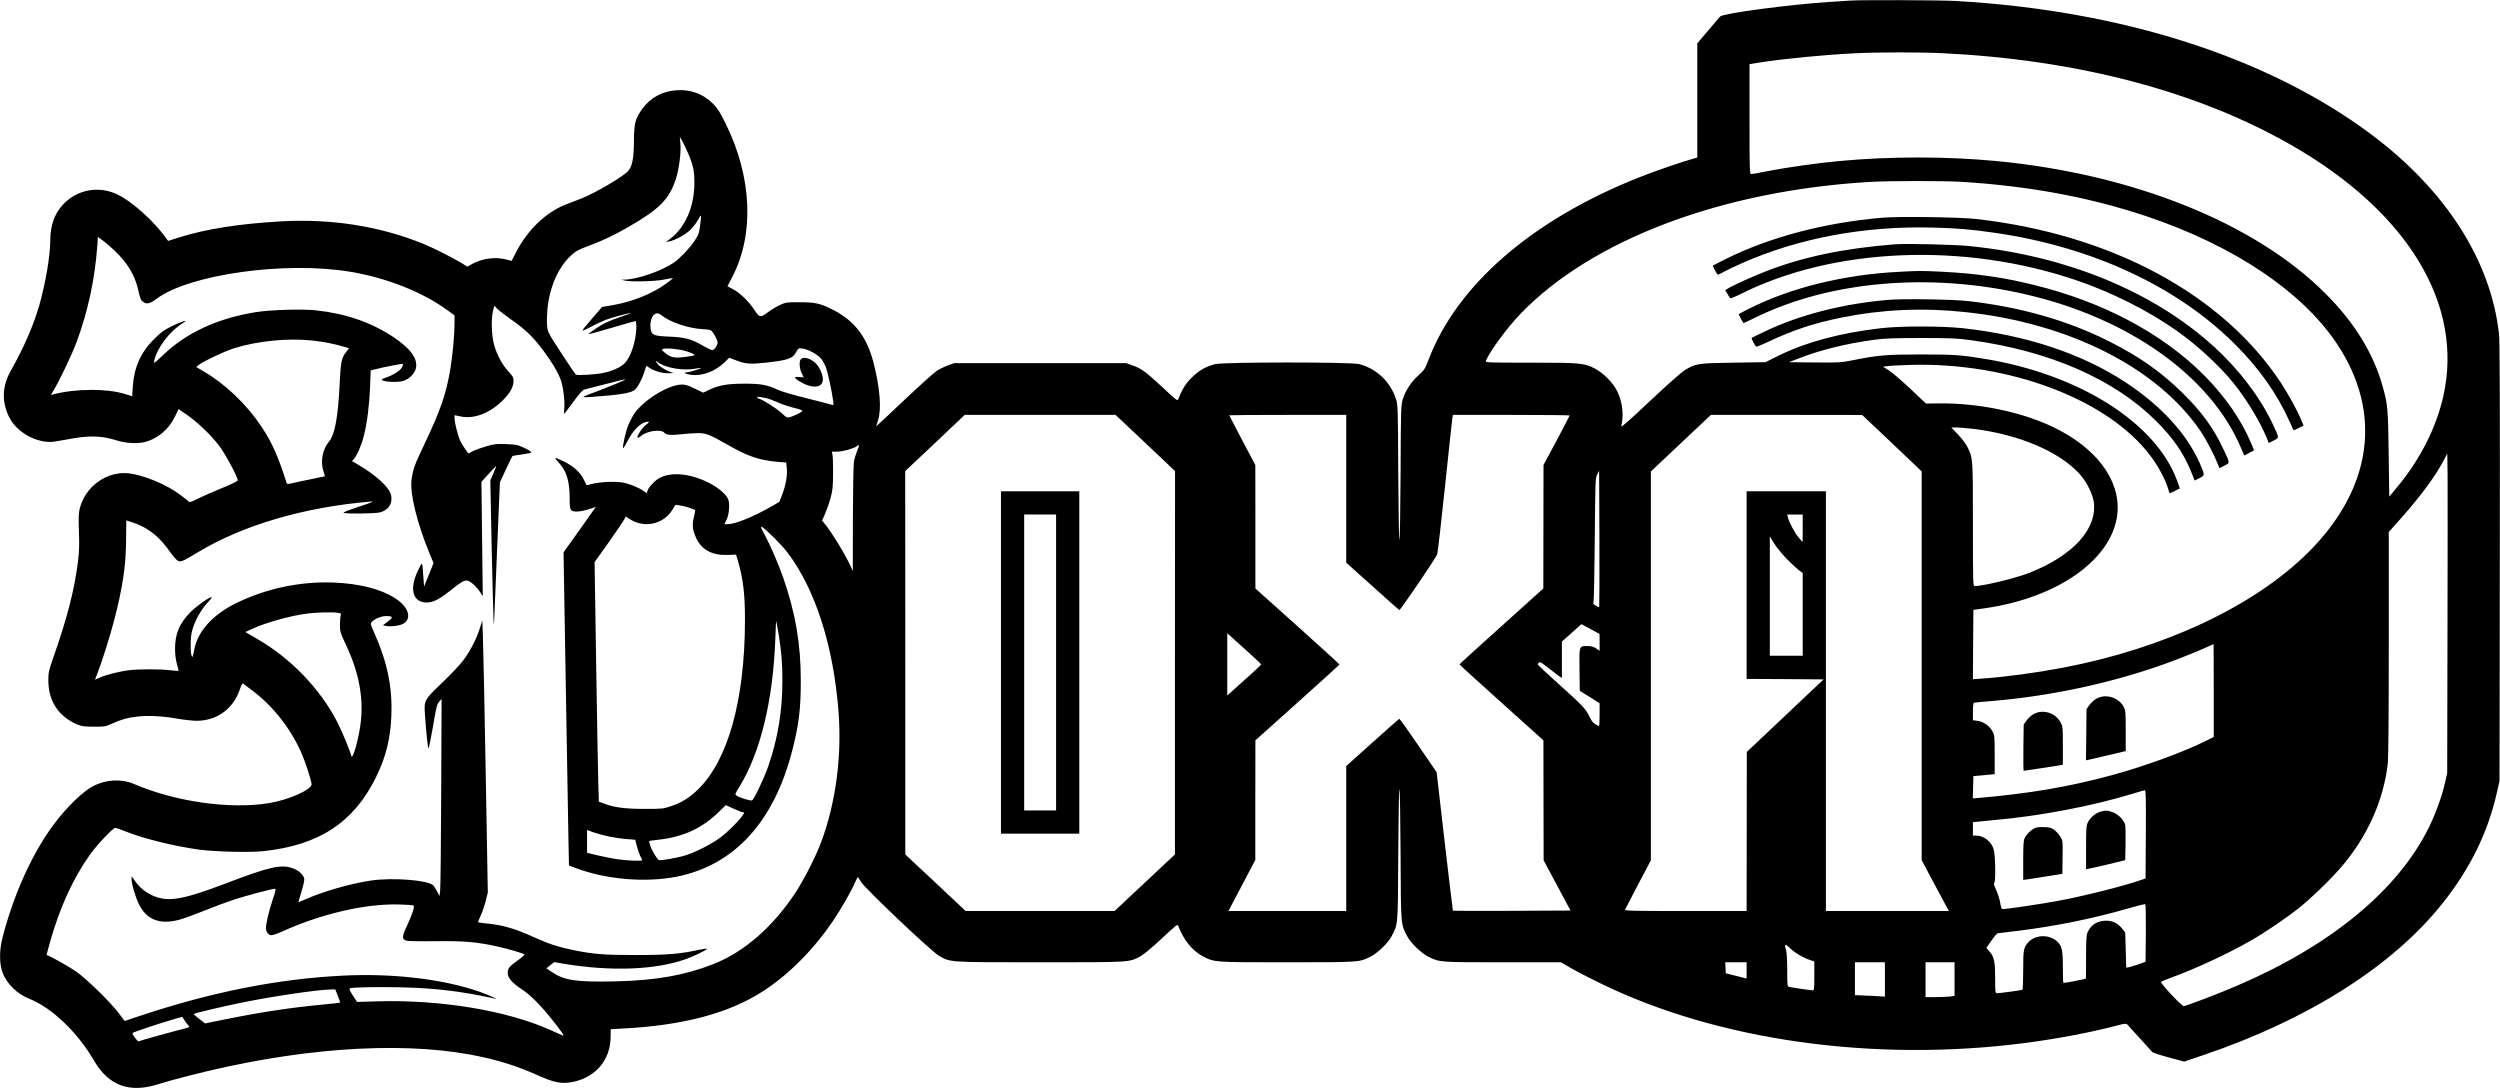 <?xml version="1.0" standalone="no"?>
<!DOCTYPE svg PUBLIC "-//W3C//DTD SVG 20010904//EN"
 "http://www.w3.org/TR/2001/REC-SVG-20010904/DTD/svg10.dtd">
<svg version="1.0" xmlns="http://www.w3.org/2000/svg"
 width="2585pt" height="1125pt" viewBox="0 0 2585 1125"
 preserveAspectRatio="xMidYMid meet">
<g transform="translate(0,1125) scale(0.1,-0.1)"
fill="#000000" stroke="none">
<path d="M19130 11244 c-25 -2 -121 -8 -215 -14 -423 -28 -1099 -118 -1129
-151 -7 -8 -63 -73 -125 -146 l-111 -131 0 -591 0 -590 -42 -12 c-100 -26
-410 -133 -560 -193 -1106 -439 -1885 -1114 -2178 -1889 -34 -89 -42 -102
-100 -155 -76 -68 -132 -152 -162 -241 -22 -65 -23 -73 -26 -763 -2 -411 -7
-698 -12 -698 -5 0 -10 287 -12 698 -3 690 -4 698 -26 763 -59 175 -200 308
-378 354 -87 23 -1401 22 -1489 0 -94 -24 -162 -62 -236 -133 -65 -61 -103
-121 -145 -229 -8 -21 -20 -13 -159 118 -173 162 -224 200 -315 231 l-65 23
-890 0 -890 0 -65 -24 c-36 -13 -87 -38 -115 -56 -27 -18 -179 -155 -337 -304
-159 -150 -288 -271 -288 -269 0 2 9 32 20 66 37 117 18 338 -50 601 -66 253
-191 418 -400 529 -138 73 -195 87 -360 87 -142 0 -147 -1 -210 -31 -36 -17
-90 -50 -120 -73 -75 -57 -89 -55 -140 25 -57 87 -147 174 -219 213 l-59 31
48 93 c232 440 207 1037 -67 1589 -60 122 -84 159 -132 207 -100 100 -230 148
-375 138 -144 -9 -269 -76 -351 -188 -77 -105 -89 -149 -90 -339 -2 -178 -16
-253 -57 -305 -42 -54 -340 -230 -488 -288 -47 -19 -117 -46 -155 -60 -206
-78 -397 -261 -518 -493 l-46 -91 -53 13 c-113 30 -247 13 -351 -43 l-55 -30
-63 39 c-87 53 -303 162 -397 199 -451 182 -946 259 -1467 230 -436 -25 -777
-79 -1056 -167 l-111 -35 -15 21 c-125 178 -355 386 -508 459 -196 94 -421 51
-566 -107 -87 -95 -129 -215 -129 -367 0 -158 -49 -445 -115 -676 -60 -207
-160 -436 -294 -674 -90 -158 -95 -324 -14 -482 72 -144 256 -253 424 -253 20
0 93 11 161 24 234 46 363 44 532 -10 91 -28 210 -34 287 -14 131 35 245 132
307 260 l38 80 84 -57 c109 -75 255 -215 336 -322 67 -89 197 -332 192 -358
-2 -9 -69 -42 -168 -82 -91 -37 -202 -86 -247 -109 -53 -27 -84 -38 -89 -31
-3 6 -43 38 -88 71 -146 110 -385 208 -539 224 -225 22 -443 -135 -502 -362
-12 -47 -14 -93 -9 -239 5 -141 3 -209 -10 -315 -38 -297 -112 -583 -255 -990
-47 -134 -51 -152 -51 -236 0 -214 106 -374 301 -456 45 -18 74 -22 169 -22
105 -1 120 1 180 28 114 50 163 64 265 76 119 14 262 7 425 -22 63 -11 149
-20 190 -21 212 -1 384 124 451 327 15 45 25 63 33 58 6 -5 49 -37 96 -73 219
-164 405 -404 515 -664 37 -88 87 -243 97 -300 10 -56 -233 -166 -444 -200
-405 -65 -968 15 -1398 201 -123 52 -281 44 -411 -21 -111 -57 -279 -219 -414
-401 -222 -298 -418 -730 -530 -1174 -34 -132 -32 -269 4 -363 44 -112 149
-214 271 -263 237 -94 501 -346 675 -645 149 -255 365 -334 660 -240 55 18
195 57 310 86 1097 283 2147 362 2920 220 263 -49 469 -112 699 -215 169 -76
245 -90 360 -67 235 48 386 226 390 459 l1 86 125 7 c624 32 1098 158 1450
386 272 176 531 438 735 744 80 120 179 294 216 380 13 30 26 55 29 55 3 0 19
-23 35 -51 38 -65 716 -708 799 -758 122 -73 90 -71 1049 -71 945 0 920 -2
1039 62 34 18 118 88 220 183 149 140 164 152 171 132 55 -146 144 -256 253
-314 120 -64 111 -63 875 -63 752 0 742 0 856 56 75 36 183 140 221 211 69
131 66 96 70 846 2 397 7 677 12 677 5 0 10 -280 12 -678 4 -749 1 -714 70
-845 38 -71 146 -175 221 -211 113 -56 112 -56 765 -56 l602 0 107 -62 c59
-34 197 -105 308 -159 1210 -589 2823 -815 4380 -614 325 42 676 108 934 176
93 25 116 28 126 17 7 -7 65 -71 130 -143 65 -72 123 -136 130 -143 7 -8 84
-33 171 -56 l159 -43 185 63 c1088 366 1965 920 2483 1570 286 358 473 738
564 1146 l28 123 3 2260 c2 1600 0 2289 -8 2360 -84 761 -552 1492 -1325 2068
-1065 795 -2577 1280 -4294 1377 -162 9 -969 12 -1091 4z m955 -544 c1399 -68
2636 -394 3607 -950 1206 -691 1785 -1648 1572 -2596 -73 -326 -240 -656 -476
-939 l-83 -100 -6 440 c-6 463 -10 515 -61 695 -95 344 -293 666 -593 965
-728 729 -1987 1235 -3405 1370 -520 49 -1099 49 -1630 -1 -211 -19 -542 -66
-735 -104 -82 -17 -158 -30 -167 -30 -17 0 -18 34 -18 569 l0 568 108 17 c247
39 672 80 982 95 232 12 679 12 905 1z m-12968 -1040 c51 -120 63 -177 63
-298 0 -250 -94 -465 -255 -585 l-40 -30 35 7 c61 11 173 73 222 123 26 26 61
73 77 103 35 62 35 60 20 -63 -11 -82 -16 -96 -60 -161 -50 -75 -150 -179
-211 -221 -129 -87 -372 -172 -506 -176 l-37 -1 30 -8 c63 -16 316 -10 410 9
50 10 92 17 93 15 2 -1 -27 -25 -65 -53 -145 -107 -355 -192 -563 -227 l-105
-18 -85 -99 c-152 -177 -152 -169 -4 -93 101 52 159 74 260 100 71 19 130 33
132 31 1 -1 -59 -24 -135 -50 -107 -38 -157 -62 -226 -108 -48 -33 -86 -61
-84 -63 1 -2 110 28 240 66 131 39 242 70 247 70 6 0 10 -26 10 -57 -1 -144
-57 -318 -124 -382 -40 -39 -126 -78 -213 -96 -82 -18 -274 -29 -289 -18 -6 4
-74 105 -151 223 -135 207 -140 217 -146 280 -4 36 -2 113 3 172 22 229 112
434 244 556 53 49 73 59 198 106 141 53 245 103 397 190 324 187 422 287 491
501 33 106 54 273 45 365 l-6 65 24 -40 c13 -22 42 -83 64 -135z m13163 -290
c703 -43 1335 -161 1923 -359 895 -302 1599 -774 1959 -1313 477 -713 370
-1498 -295 -2160 -559 -556 -1493 -995 -2542 -1193 -280 -53 -600 -96 -828
-111 l-97 -7 2 358 3 359 121 17 c855 123 1443 612 1364 1135 -44 290 -283
557 -660 738 -336 161 -787 252 -1205 245 l-110 -2 -163 154 c-90 85 -190 170
-222 190 l-59 36 37 7 c20 4 132 9 247 13 1021 29 2041 -356 2480 -939 78
-102 155 -246 181 -334 8 -30 17 -54 20 -54 3 0 27 11 54 25 l50 25 -26 73
c-216 601 -1007 1104 -1989 1266 -245 41 -324 46 -665 46 -358 0 -447 -8 -708
-61 -115 -23 -140 -24 -388 -22 l-266 3 98 38 c225 88 496 155 784 194 109 14
201 18 485 18 308 0 370 -3 517 -23 807 -110 1477 -402 1909 -832 176 -174
288 -336 364 -524 l38 -95 49 25 c58 29 58 30 4 154 -134 304 -401 596 -766
836 -452 297 -1026 488 -1682 560 -215 24 -651 24 -853 0 -419 -49 -770 -143
-1055 -284 l-135 -67 -335 -5 c-372 -6 -386 -8 -503 -80 -31 -19 -192 -162
-358 -318 -219 -207 -300 -278 -295 -259 28 113 13 247 -40 358 -42 88 -142
190 -231 237 -111 58 -147 62 -667 62 -442 0 -468 1 -462 18 34 90 220 345
358 487 737 766 2082 1274 3613 1364 204 12 754 12 945 1z m-19097 -710 c132
-124 209 -251 243 -395 25 -109 29 -118 56 -138 34 -25 70 -17 135 32 339 255
1338 394 2011 280 369 -62 743 -210 995 -394 l77 -56 0 -78 c0 -116 -18 -320
-41 -461 -42 -265 -103 -442 -274 -800 -100 -209 -117 -258 -130 -367 -16
-142 58 -443 185 -752 l43 -103 -49 -122 -49 -121 -7 95 c-13 173 -9 163 -44
95 -107 -204 -73 -355 79 -355 65 0 132 34 248 127 111 89 143 107 175 99 33
-9 92 -63 127 -116 l29 -45 -7 592 -7 591 67 74 c38 40 74 80 82 88 7 8 -2
-22 -22 -67 l-35 -81 15 -738 c9 -406 18 -740 20 -743 3 -2 5 13 5 35 0 21 14
351 30 732 l29 694 62 134 c35 74 65 137 69 139 3 2 46 9 95 16 50 6 94 16 99
20 5 5 -25 25 -69 46 -73 34 -86 37 -191 41 -99 4 -123 1 -203 -22 -50 -14
-113 -37 -140 -50 l-48 -25 -30 42 c-17 23 -40 61 -52 84 -24 48 -61 192 -61
239 l0 31 63 -13 c142 -30 309 36 444 175 70 71 103 133 103 191 0 37 -6 49
-53 99 -64 70 -119 171 -148 276 -27 95 -32 269 -11 352 l14 52 31 -33 c18
-18 86 -70 152 -117 140 -98 220 -176 322 -312 87 -118 144 -211 177 -293 28
-69 49 -230 40 -315 -5 -53 -5 -54 13 -33 10 12 52 68 94 126 51 70 85 107
100 110 13 3 113 29 222 57 110 29 201 51 203 48 5 -5 -141 -66 -306 -128 -63
-23 -119 -46 -125 -51 -6 -6 23 -7 70 -3 317 23 424 41 463 78 29 27 74 113
97 189 l18 57 29 -20 c46 -33 133 -59 195 -58 l58 0 -50 20 c-58 24 -110 61
-126 91 -11 21 -11 21 20 -1 79 -57 257 -86 381 -63 30 6 56 9 58 7 6 -5 -122
-45 -146 -45 -43 0 -12 -19 44 -26 116 -14 250 36 344 128 l50 49 80 -30 c88
-34 140 -38 295 -21 238 26 282 42 320 114 19 37 21 37 63 32 59 -8 157 -61
193 -105 16 -20 38 -60 49 -89 19 -51 61 -244 75 -346 6 -44 5 -48 -11 -42
-10 4 -126 34 -258 67 -139 34 -268 72 -304 89 -104 50 -179 64 -347 63 -172
0 -267 -17 -361 -63 l-62 -30 -88 42 c-71 35 -99 43 -139 42 -142 -5 -402
-168 -494 -312 -17 -27 -42 -76 -55 -109 -26 -63 -60 -215 -54 -235 3 -7 21
22 42 63 62 125 150 209 216 209 18 0 13 -6 -21 -33 -41 -31 -99 -121 -86
-133 3 -4 20 5 37 20 63 52 207 71 240 31 19 -23 70 -27 174 -15 53 6 130 12
171 12 87 0 120 -13 320 -127 204 -116 318 -154 512 -171 l82 -6 6 -53 c9 -71
-9 -180 -46 -276 l-30 -78 -89 -51 c-181 -104 -370 -180 -446 -180 l-34 0 21
43 c27 51 37 159 20 210 -18 54 -108 130 -215 182 -190 92 -384 108 -503 39
-47 -27 -111 -97 -119 -131 l-6 -23 -28 20 c-54 39 -153 79 -223 91 -84 14
-236 6 -317 -15 -30 -9 -55 -14 -55 -13 -1 1 -14 28 -29 59 -35 74 -109 140
-210 189 -44 21 -82 37 -84 34 -3 -2 13 -24 36 -49 81 -88 112 -189 112 -368
0 -83 3 -110 16 -122 22 -23 91 -20 179 8 l75 24 -22 -32 c-12 -17 -87 -122
-166 -234 l-145 -203 22 -1312 c12 -722 25 -1450 28 -1619 l6 -307 66 -25
c315 -120 728 -155 1051 -90 592 119 1001 565 1190 1297 70 270 91 440 90 734
0 375 -54 690 -181 1059 -48 138 -136 342 -196 452 -39 72 -42 82 -22 72 39
-22 200 -182 261 -262 286 -376 475 -961 528 -1642 36 -460 -26 -937 -176
-1345 -54 -149 -184 -403 -272 -536 -237 -356 -531 -610 -847 -734 -295 -116
-597 -169 -1010 -178 -405 -9 -529 9 -658 96 l-58 38 41 33 40 32 93 -16 c489
-82 948 -66 1263 45 88 30 224 97 224 109 0 4 -37 -1 -82 -11 -198 -43 -331
-54 -653 -54 -328 0 -429 8 -642 50 -161 33 -262 66 -413 135 -188 86 -313
123 -475 140 -54 6 -100 12 -102 14 -2 1 10 32 27 68 17 36 40 104 52 152 l22
87 -22 1242 c-12 683 -25 1316 -29 1407 l-6 165 -27 -85 c-34 -109 -99 -234
-173 -332 -32 -43 -130 -146 -218 -230 -184 -177 -185 -178 -175 -328 11 -164
28 -334 36 -348 3 -7 24 92 46 220 34 206 42 236 65 262 l25 29 -4 -964 c-2
-530 -7 -989 -11 -1019 l-7 -55 -26 51 c-15 27 -33 56 -41 62 -63 53 -419 79
-637 48 -212 -31 -502 -114 -687 -197 -36 -16 -66 -29 -68 -29 -1 0 13 50 32
111 20 65 32 120 29 134 -11 42 -55 83 -114 105 -122 47 -238 21 -707 -158
-364 -138 -521 -175 -646 -153 -116 20 -223 90 -288 188 -31 46 -31 46 -31 16
0 -52 39 -185 75 -260 80 -163 215 -216 416 -164 42 11 158 53 260 94 101 41
241 93 311 116 131 42 390 111 419 111 14 0 11 -17 -22 -114 -39 -119 -69
-244 -69 -293 0 -40 26 -73 57 -73 14 0 64 17 112 39 409 184 854 287 1204
279 80 -2 149 -7 153 -11 13 -12 -13 -92 -67 -208 -54 -116 -55 -138 -7 -156
13 -4 145 -7 293 -5 298 4 437 -8 645 -54 120 -27 270 -71 282 -83 4 -4 -26
-31 -68 -61 -90 -64 -104 -82 -104 -132 0 -49 47 -103 145 -167 86 -56 192
-162 309 -308 103 -129 138 -180 116 -171 -8 4 -64 29 -125 56 -453 204 -1143
318 -1801 298 l-202 -6 -43 66 c-34 53 -40 67 -28 75 16 10 236 15 489 11 308
-5 570 -31 838 -83 84 -16 160 -32 170 -35 58 -17 -71 40 -158 71 -378 132
-897 193 -1417 167 -675 -34 -1360 -170 -2111 -421 l-143 -48 -61 81 c-88 116
-326 349 -438 428 -70 50 -261 158 -308 174 -1 0 16 64 38 142 98 348 236 649
408 892 71 101 240 280 264 280 8 0 53 -16 101 -35 186 -75 504 -154 767 -190
159 -22 518 -31 661 -16 575 60 935 295 1165 761 104 209 151 400 161 641 11
293 -42 551 -173 846 -45 100 -46 105 -29 123 29 32 98 60 146 60 74 0 78 -13
20 -56 l-52 -39 33 -7 c36 -9 118 -1 158 14 104 39 92 152 -26 245 -142 111
-390 180 -684 190 -342 11 -688 -62 -995 -212 -243 -118 -401 -292 -436 -480
-17 -88 -20 -94 -31 -55 -6 19 -8 80 -6 135 4 81 11 115 37 181 33 85 89 174
149 236 20 21 34 40 31 42 -12 12 -151 -85 -219 -153 -115 -116 -160 -223
-160 -381 0 -54 7 -111 19 -155 11 -38 19 -71 17 -72 -1 -1 -40 2 -87 7 -107
13 -332 12 -429 0 -98 -13 -232 -47 -296 -75 l-52 -23 24 62 c44 110 135 398
174 551 89 341 123 572 124 842 1 106 1 193 2 193 0 0 34 -11 74 -25 151 -51
265 -141 373 -294 28 -41 64 -83 78 -93 33 -25 48 -19 214 81 466 282 1106
469 1790 525 39 4 12 -8 -124 -53 -117 -38 -169 -60 -157 -64 29 -11 311 -8
368 4 97 21 146 100 118 192 -22 74 -158 197 -328 297 l-73 43 20 21 c32 34
80 146 105 247 32 127 55 310 63 506 l6 163 36 9 c95 25 292 63 297 58 3 -3
-2 -19 -10 -36 -18 -34 -93 -81 -170 -107 -42 -14 -46 -18 -30 -27 30 -17 159
-21 210 -7 60 17 118 72 133 126 27 101 -51 210 -239 334 -228 149 -485 238
-791 271 -148 16 -482 6 -634 -20 -398 -67 -710 -213 -952 -445 -93 -88 -95
-90 -88 -56 28 133 162 308 295 389 70 42 -3 22 -110 -30 -89 -44 -116 -64
-190 -138 -136 -137 -205 -293 -217 -492 l-6 -96 -71 22 c-184 59 -507 58
-740 -1 l-29 -7 37 64 c65 111 182 359 229 485 115 309 188 647 213 991 l6 93
46 -33 c25 -17 82 -66 125 -107z m5664 -674 c80 -67 275 -132 414 -139 41 -2
81 -7 88 -12 24 -14 71 -99 71 -126 0 -31 -35 -79 -57 -79 -9 0 -50 20 -92 44
-120 70 -184 88 -346 95 -168 7 -189 16 -198 83 -11 83 21 158 69 158 12 0 35
-11 51 -24z m-3619 -257 c114 -12 221 -33 314 -60 l67 -20 -33 -43 c-46 -60
-54 -101 -65 -346 -16 -325 -50 -505 -107 -573 -69 -82 -93 -206 -60 -308 10
-28 16 -52 14 -54 -2 -1 -64 -14 -138 -29 -74 -15 -161 -33 -193 -41 -44 -10
-59 -11 -62 -2 -94 292 -153 422 -263 588 -154 230 -371 437 -598 570 l-75 44
28 23 c46 37 261 138 363 171 242 76 560 107 808 80z m3866 -110 c65 -20 94
-35 85 -43 -2 -3 -46 -10 -97 -17 -110 -14 -147 -6 -206 43 -35 28 -37 33 -20
40 29 12 170 -1 238 -23z m821 -484 c22 -4 74 -22 115 -40 69 -31 115 -46 228
-75 23 -6 40 -15 37 -21 -9 -14 -95 -55 -130 -63 -27 -6 -37 -1 -81 41 -48 46
-195 140 -235 150 -27 7 -24 24 4 19 12 -3 40 -8 62 -11z m3928 -465 l307
-291 -1 -1982 0 -1982 -312 -292 -312 -293 -770 0 -770 0 -312 293 -312 292 0
1982 -1 1982 308 290 307 291 780 0 780 0 308 -290z m2077 -474 l0 -764 271
-243 c148 -134 274 -245 278 -247 10 -3 381 541 392 577 5 14 41 328 80 696
38 369 73 687 76 708 l6 37 603 0 c332 0 604 -3 604 -6 0 -4 -61 -121 -135
-260 l-135 -252 -1 -639 -1 -638 -433 -390 c-239 -214 -434 -392 -434 -395 0
-3 195 -180 434 -395 l434 -390 1 -620 1 -620 139 -260 139 -260 -606 -3
c-333 -1 -608 -1 -610 1 -1 2 -40 325 -86 718 l-82 714 -190 278 c-104 152
-192 276 -196 275 -4 -2 -130 -112 -278 -246 l-271 -243 0 -749 0 -750 -609 0
-609 0 139 264 139 264 0 618 1 619 434 389 c239 214 435 392 435 395 0 4
-195 182 -434 396 l-435 390 0 638 -1 639 -135 255 c-74 140 -135 257 -135
259 0 2 272 4 605 4 l605 0 0 -764z m5643 472 l307 -292 0 -2010 0 -2009 101
-191 c56 -105 120 -224 141 -263 l40 -73 -636 0 -636 0 0 2170 0 2170 -410 0
-410 0 0 -970 0 -970 398 -2 398 -3 -397 -375 -397 -375 -1 -822 -1 -823 -631
0 c-532 0 -630 2 -626 14 3 7 64 125 136 262 l131 248 0 2011 0 2010 311 293
310 292 782 0 782 -1 308 -291z m847 147 c472 -59 886 -236 1095 -468 68 -75
131 -200 144 -282 42 -279 -211 -559 -665 -738 -140 -55 -478 -137 -566 -137
-17 0 -18 27 -18 638 0 692 0 687 -57 801 -15 30 -59 88 -97 128 l-69 73 55 0
c29 0 109 -7 178 -15z m-11546 -224 c-13 -33 -29 -83 -34 -112 -6 -30 -10
-283 -11 -593 l-1 -541 -20 45 c-54 120 -190 344 -264 436 l-34 42 30 66 c16
36 42 109 57 163 23 86 26 117 27 258 1 88 -2 175 -6 193 l-7 32 53 0 c58 0
169 30 201 54 33 25 34 19 9 -43z m16443 -1906 l-3 -1430 -22 -96 c-33 -145
-96 -319 -167 -464 -319 -649 -1015 -1223 -1988 -1639 -178 -77 -514 -205
-546 -209 -22 -2 -249 240 -235 252 5 4 56 25 114 46 239 86 588 249 815 380
148 85 365 232 490 331 134 107 350 316 457 444 263 314 424 678 468 1055 6
57 10 518 10 1242 l0 1152 136 153 c201 227 351 431 440 603 l29 55 3 -223 c1
-122 1 -865 -1 -1652z m-8771 288 c-2 -2 -18 4 -35 14 -25 14 -30 22 -24 38 4
11 10 304 13 650 5 605 6 632 25 669 l20 39 3 -703 c1 -387 0 -705 -2 -707z
m-9407 1026 c30 -10 56 -21 58 -23 3 -3 -3 -35 -12 -72 -21 -83 -14 -137 26
-222 58 -120 165 -176 324 -170 l86 3 19 -65 c55 -185 74 -346 73 -625 -3
-815 -175 -1434 -483 -1735 -89 -88 -173 -140 -285 -177 -76 -26 -90 -27 -270
-27 -201 0 -311 14 -420 55 l-53 20 -6 202 c-3 111 -13 668 -22 1238 l-16
1036 145 204 c79 112 152 219 161 236 l16 33 39 -26 c150 -99 348 -57 442 92
l34 54 45 -6 c25 -3 69 -14 99 -25z m11511 -211 l-1 -143 -39 45 c-40 45 -102
162 -114 213 l-6 27 80 0 80 0 0 -142z m-169 -313 c48 -49 106 -103 128 -120
l41 -30 0 -427 0 -428 -170 0 -170 0 0 618 0 617 42 -70 c23 -38 81 -110 129
-160z m-14979 -561 c35 -6 37 -8 30 -33 -4 -14 -7 -57 -7 -96 0 -65 4 -79 61
-200 131 -276 182 -533 156 -787 -16 -165 -87 -422 -100 -363 -10 47 -96 254
-143 346 -180 350 -486 667 -842 870 l-110 64 69 32 c150 69 413 141 589 161
97 11 247 14 297 6z m4557 -209 c30 -179 41 -309 41 -490 0 -318 -46 -597
-145 -885 -45 -129 -149 -348 -169 -356 -17 -7 -133 29 -161 50 -17 12 -15 18
28 87 219 353 351 895 374 1536 3 101 7 182 9 180 1 -1 12 -56 23 -122z m8491
-97 l0 -87 -36 24 c-27 19 -50 25 -88 25 -89 0 -87 7 -84 -244 l3 -219 103
-64 102 -65 0 -120 c0 -66 -3 -118 -7 -116 -57 28 -68 38 -95 92 -47 93 -64
112 -309 332 -126 113 -229 209 -229 214 0 4 6 13 13 19 11 8 29 -2 81 -43 38
-30 88 -68 112 -86 l44 -31 0 189 0 188 101 90 101 90 94 -50 93 -51 1 -87z
m-3632 -102 c72 -65 132 -122 132 -126 0 -4 -35 -38 -77 -76 -43 -38 -122
-109 -175 -157 l-98 -89 0 322 0 322 43 -38 c23 -21 102 -92 175 -158z m9982
-396 l0 -480 -80 -40 c-222 -112 -626 -260 -954 -350 -452 -125 -885 -198
-1424 -243 l-33 -3 3 115 3 116 110 10 110 10 0 200 c0 189 -1 202 -23 243
-30 56 -92 100 -153 108 l-49 7 0 89 c0 62 4 90 13 92 6 2 101 11 211 20 666
57 1373 221 1961 457 94 37 199 81 235 98 36 17 66 30 68 31 1 0 2 -216 2
-480z m-702 -1486 l-3 -457 -40 -14 c-189 -66 -614 -173 -888 -222 -162 -30
-509 -81 -545 -81 -16 0 -21 12 -30 66 -6 36 -25 95 -42 132 -18 39 -27 68
-21 70 18 6 14 288 -4 349 -24 81 -103 143 -181 143 l-34 0 0 69 0 70 53 5
c28 3 106 11 172 17 473 42 1013 145 1430 273 61 19 116 34 123 35 10 1 12
-93 10 -455z m-14503 226 c14 0 13 -5 -7 -32 -44 -63 -152 -170 -231 -229 -96
-72 -273 -160 -381 -190 -95 -25 -235 -49 -252 -42 -20 8 -74 98 -90 149 -8
26 -13 48 -12 49 2 1 48 7 103 13 252 29 444 118 616 285 l74 72 81 -37 c45
-21 89 -38 99 -38z m-1387 -250 c54 -11 137 -23 184 -26 l86 -7 17 -65 c9 -35
25 -82 35 -103 11 -21 20 -41 20 -44 0 -10 -158 -4 -255 10 -54 8 -148 27
-207 41 l-108 26 0 118 0 118 65 -24 c36 -13 109 -33 163 -44z m15890 -1001
l-3 -294 -76 -27 c-42 -14 -87 -28 -100 -30 l-24 -3 -5 182 -5 181 -31 39
c-46 57 -98 83 -167 83 -91 0 -158 -43 -192 -122 -12 -30 -15 -81 -15 -258 0
-121 -1 -220 -2 -220 -2 0 -53 -11 -115 -24 -62 -13 -114 -21 -118 -18 -3 3
-5 78 -5 166 0 174 -10 216 -61 263 -80 74 -225 69 -295 -9 -50 -55 -54 -74
-54 -287 0 -110 -4 -202 -8 -205 -9 -5 -234 -36 -264 -36 -17 0 -18 13 -18
151 0 176 -10 223 -56 278 l-35 40 53 76 c28 41 58 75 65 75 6 0 103 12 215
26 393 49 776 128 1123 228 99 29 183 50 188 46 4 -3 6 -139 5 -301z m-3668
-163 c47 -44 132 -93 203 -115 l37 -13 0 -149 c0 -126 -2 -149 -15 -149 -19 0
-212 28 -242 35 -23 5 -23 7 -23 178 -1 116 -5 184 -14 209 -12 34 -11 48 2
48 3 0 26 -20 52 -44z m-460 -220 l0 -84 -107 27 -108 27 -3 57 -3 57 111 0
110 0 0 -84z m1430 -93 l0 -178 -117 7 c-65 3 -135 7 -155 7 l-38 1 0 170 0
170 155 0 155 0 0 -177z m720 3 l0 -173 -46 -7 c-26 -3 -93 -6 -150 -6 l-104
0 0 180 0 180 150 0 150 0 0 -174z m-16717 -173 c15 -37 25 -68 23 -70 -1 -2
-77 -10 -167 -19 -330 -31 -632 -76 -1001 -150 l-227 -46 -61 47 c-34 26 -60
49 -58 50 8 9 305 79 503 119 320 65 774 132 916 135 l46 1 26 -67z m-1550
-300 c23 -26 28 -23 -93 -53 -83 -21 -389 -106 -415 -117 -13 -4 -65 64 -65
85 0 8 286 103 450 150 l65 18 19 -30 c10 -17 27 -41 39 -53z"/>
<path d="M19465 8999 c-600 -51 -1168 -201 -1627 -430 -68 -34 -124 -62 -126
-64 -6 -5 42 -95 51 -95 5 0 33 13 61 29 28 16 112 56 186 89 589 261 1268
387 1975 369 262 -7 388 -18 633 -53 1007 -144 1891 -553 2492 -1154 251 -250
437 -514 565 -800 21 -47 39 -86 40 -88 2 -2 26 8 53 22 l51 26 -22 52 c-43
105 -131 265 -211 388 -605 919 -1759 1539 -3156 1696 -171 19 -793 28 -965
13z"/>
<path d="M19595 8724 c-532 -42 -952 -130 -1337 -280 -135 -52 -351 -150 -396
-180 l-23 -15 22 -37 c12 -20 25 -41 29 -45 4 -5 53 15 109 43 959 481 2302
537 3461 145 372 -125 757 -319 1057 -532 202 -143 437 -360 578 -535 135
-167 275 -400 343 -566 l21 -53 51 26 c59 30 59 22 -5 160 -130 280 -350 571
-610 808 -625 570 -1518 939 -2525 1042 -146 16 -662 28 -775 19z"/>
<path d="M19629 8439 c-562 -29 -1104 -162 -1532 -375 -61 -31 -114 -58 -117
-61 -5 -4 42 -93 50 -93 3 0 54 24 115 54 771 380 1804 471 2790 245 1076
-246 1923 -849 2236 -1589 17 -41 33 -76 34 -78 2 -2 25 9 52 25 l50 27 -29
70 c-99 240 -274 492 -495 713 -434 431 -1040 752 -1753 927 -321 79 -595 118
-945 136 -218 11 -240 11 -456 -1z"/>
<path d="M19520 8149 c-467 -40 -910 -154 -1269 -325 -74 -35 -136 -66 -139
-68 -5 -5 35 -83 47 -90 5 -3 64 21 132 53 247 117 464 189 744 246 418 85
839 105 1275 59 1078 -111 1997 -575 2445 -1234 55 -81 141 -246 177 -338 l17
-43 51 26 c60 31 61 21 -16 183 -102 216 -227 384 -430 582 -216 209 -433 362
-734 514 -434 220 -909 357 -1460 422 -160 19 -683 27 -840 13z"/>
<path d="M8280 7535 c-19 -23 -14 -98 10 -145 l21 -42 -45 4 c-25 2 -46 0 -46
-4 0 -17 87 -69 138 -84 135 -40 188 31 122 164 -23 45 -43 69 -77 91 -50 34
-103 40 -123 16z"/>
<path d="M10350 4400 l0 -1770 405 0 405 0 0 1770 0 1770 -405 0 -405 0 0
-1770z m570 0 l0 -1530 -165 0 -165 0 0 1530 0 1530 165 0 165 0 0 -1530z"/>
<path d="M21680 4028 c-25 -14 -58 -44 -75 -67 l-30 -43 -3 -265 -3 -265 23 5
c13 2 105 24 206 48 l182 43 0 210 c0 200 -2 213 -23 251 -54 95 -182 133
-277 83z"/>
<path d="M21030 3868 c-25 -14 -58 -44 -75 -67 l-30 -43 -3 -239 c-2 -131 0
-239 3 -239 7 0 309 46 368 56 l37 7 0 197 c0 185 -1 199 -23 239 -52 100
-180 140 -277 89z"/>
<path d="M21725 2859 c-51 -12 -110 -59 -135 -110 -18 -35 -20 -59 -20 -263
l0 -224 108 23 c59 13 151 34 202 48 l95 23 3 165 c2 90 0 179 -3 197 -10 52
-77 119 -138 137 -56 17 -55 17 -112 4z"/>
<path d="M21035 2685 c-42 -23 -81 -62 -100 -100 -12 -26 -15 -73 -15 -233 l0
-200 41 5 c22 3 113 18 202 32 l162 26 2 170 c3 160 2 172 -20 209 -12 22 -39
53 -60 70 -34 27 -47 31 -110 34 -52 2 -80 -2 -102 -13z"/>
</g>
</svg>
